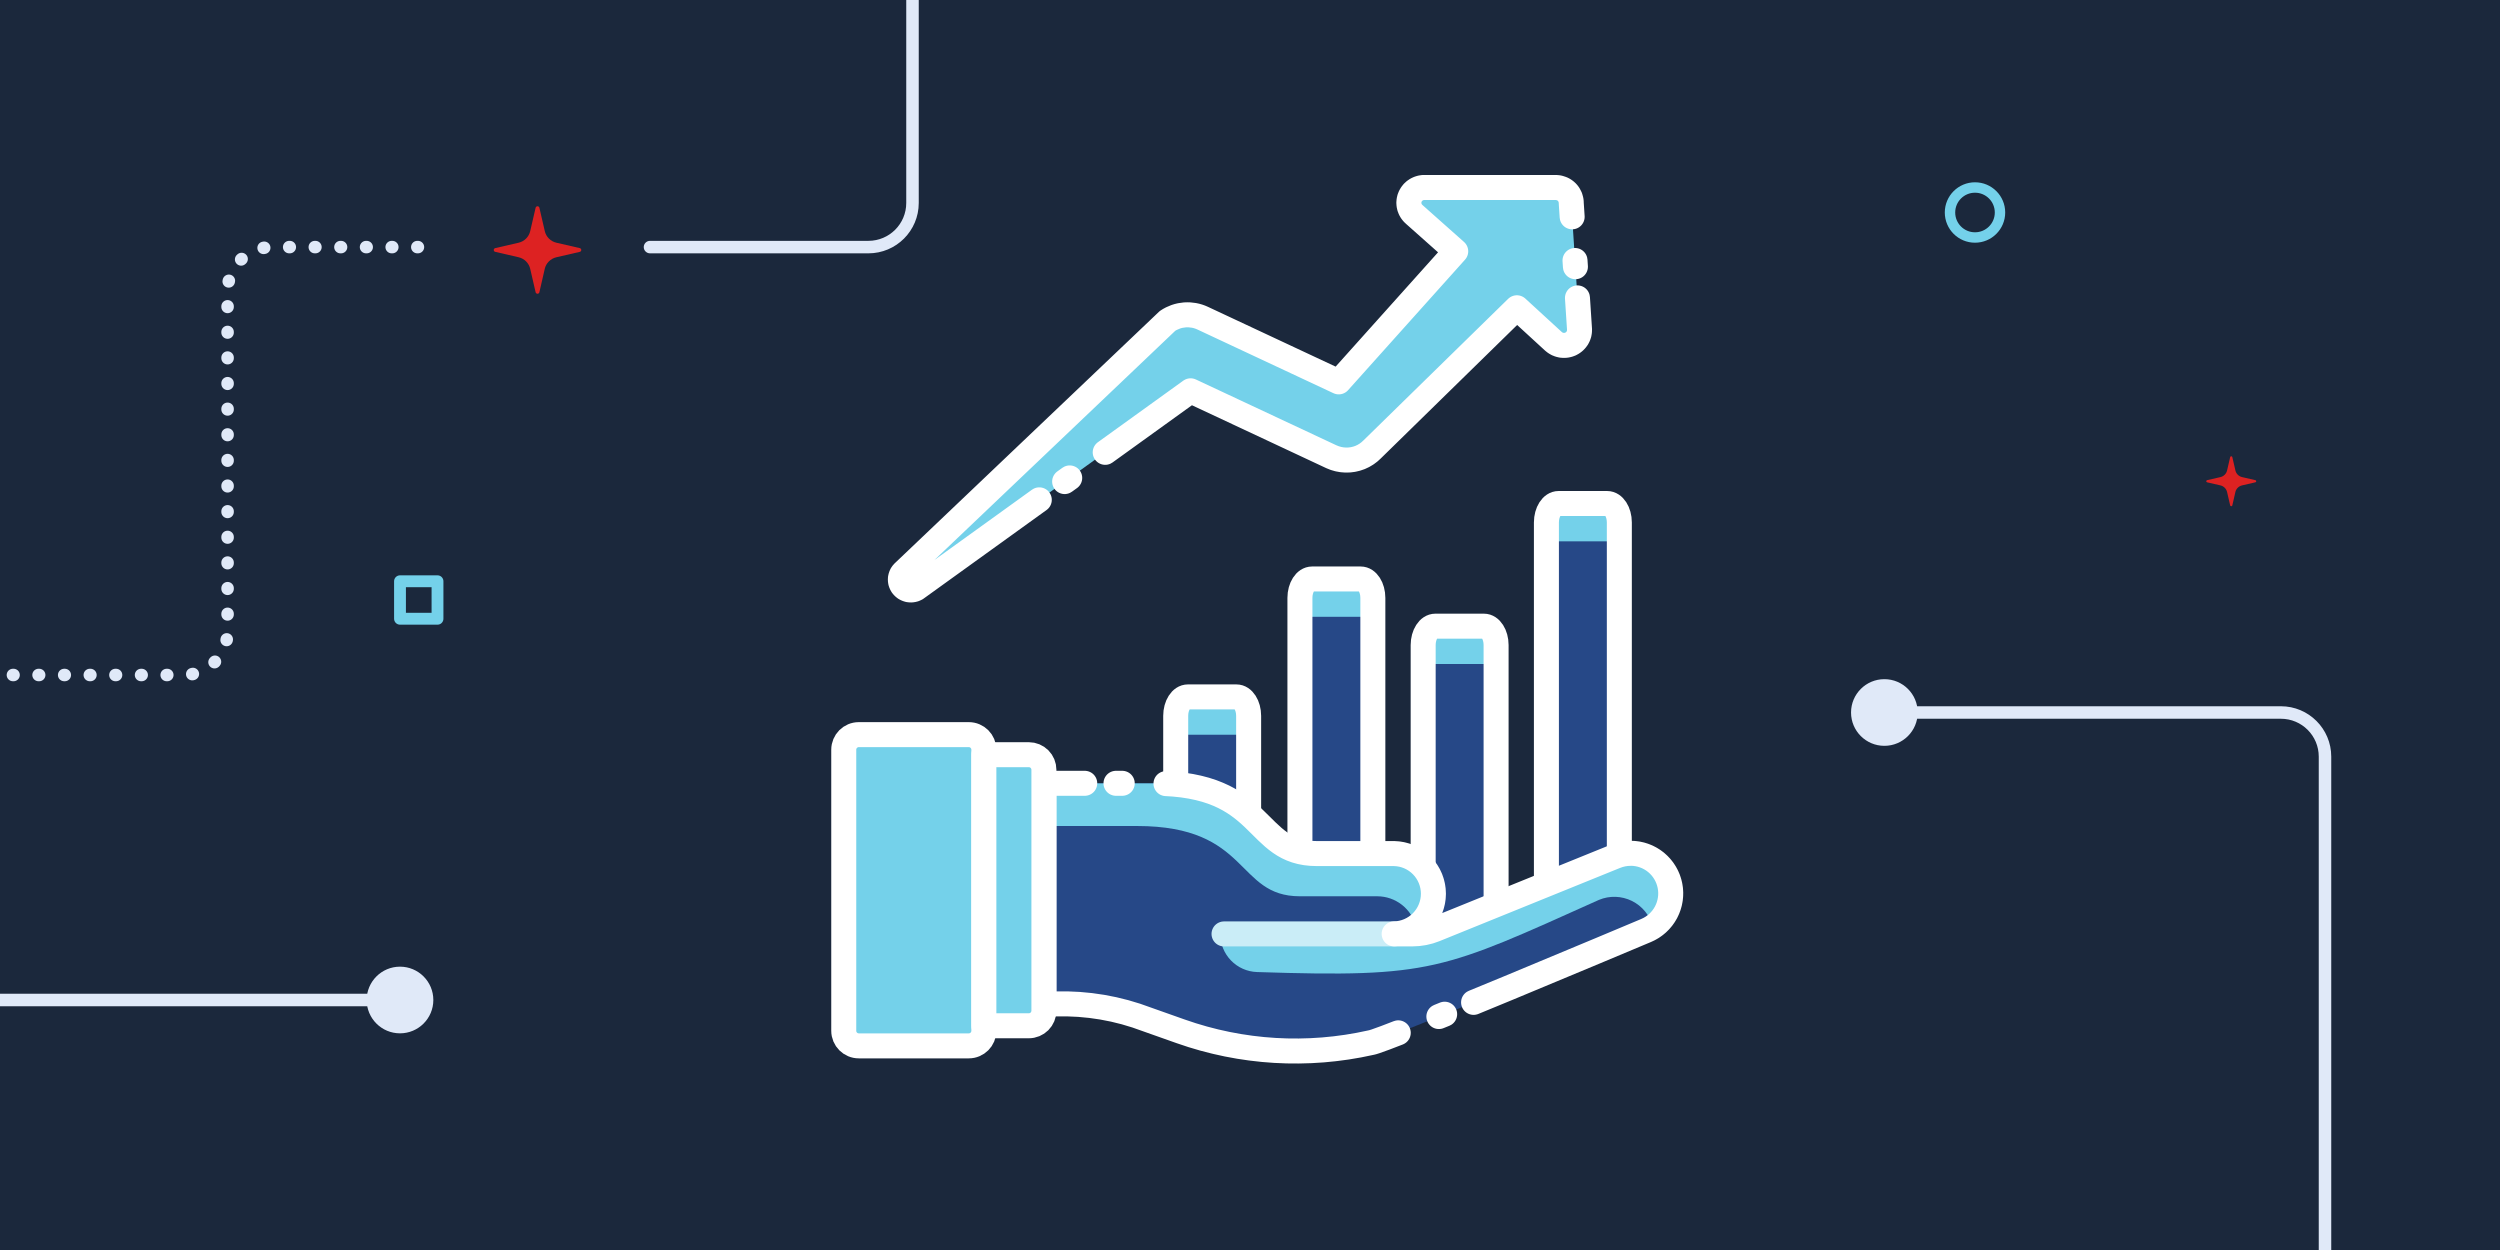 <svg width="400" height="200" viewBox="0 0 400 200" fill="none" xmlns="http://www.w3.org/2000/svg">
<rect x="0" y="0" width="400" height="200" fill="#808080" stroke="none"/>
<g clip-path="url(#clip0_418_46351)">
<rect width="400" height="200" fill="#1B283C"/>
<path d="M70 93H64V99H70V93Z" stroke="#74D1EA" stroke-width="1.894" stroke-linecap="round" stroke-linejoin="round"/>
<path d="M316 38C318.206 38 320 36.211 320 34C320 31.789 318.211 30 316 30C313.789 30 312 31.789 312 34C312 36.211 313.789 38 316 38Z" stroke="#74D1EA" stroke-width="1.666" stroke-linecap="round" stroke-linejoin="round"/>
<path d="M87.155 43.024C87.261 42.569 87.489 42.153 87.823 41.823C88.153 41.494 88.569 41.266 89.024 41.16L92.763 40.298C92.831 40.283 92.893 40.245 92.937 40.191C92.981 40.138 93.005 40.07 93.005 39.998C93.005 39.925 92.981 39.857 92.937 39.804C92.893 39.751 92.831 39.712 92.763 39.697L89.024 38.835C88.569 38.729 88.157 38.501 87.828 38.172C87.499 37.843 87.266 37.426 87.165 36.976L86.303 33.242C86.288 33.174 86.249 33.111 86.196 33.068C86.143 33.024 86.075 33 86.002 33C85.93 33 85.862 33.024 85.809 33.068C85.755 33.111 85.717 33.174 85.697 33.242L84.835 36.976C84.729 37.431 84.501 37.843 84.172 38.172C83.843 38.501 83.426 38.734 82.976 38.835L79.242 39.697C79.174 39.712 79.111 39.751 79.068 39.804C79.024 39.857 79 39.925 79 39.998C79 40.07 79.024 40.138 79.068 40.191C79.111 40.245 79.174 40.283 79.242 40.298L82.976 41.16C83.431 41.266 83.843 41.494 84.172 41.823C84.501 42.153 84.734 42.569 84.835 43.019L85.697 46.758C85.712 46.826 85.751 46.889 85.809 46.932C85.862 46.976 85.93 47 86.002 47C86.075 47 86.143 46.976 86.196 46.932C86.249 46.889 86.288 46.826 86.303 46.758L87.16 43.019L87.155 43.024Z" fill="#DD2222"/>
<path d="M357.658 78.728C357.719 78.468 357.849 78.23 358.04 78.042C358.228 77.854 358.466 77.724 358.726 77.663L360.862 77.17C360.9 77.162 360.936 77.14 360.961 77.109C360.986 77.079 361 77.04 361 76.999C361 76.957 360.986 76.918 360.961 76.888C360.936 76.858 360.9 76.835 360.862 76.827L358.726 76.335C358.466 76.274 358.231 76.144 358.043 75.955C357.855 75.767 357.722 75.529 357.664 75.272L357.171 73.138C357.163 73.1 357.141 73.064 357.111 73.039C357.08 73.014 357.041 73 357 73C356.958 73 356.92 73.014 356.889 73.039C356.859 73.064 356.837 73.1 356.826 73.138L356.333 75.272C356.272 75.532 356.142 75.767 355.954 75.955C355.766 76.144 355.528 76.276 355.271 76.335L353.138 76.827C353.1 76.835 353.064 76.858 353.039 76.888C353.014 76.918 353 76.957 353 76.999C353 77.04 353.014 77.079 353.039 77.109C353.064 77.14 353.1 77.162 353.138 77.17L355.271 77.663C355.531 77.724 355.766 77.854 355.954 78.042C356.142 78.23 356.275 78.468 356.333 78.725L356.826 80.862C356.834 80.9 356.856 80.936 356.889 80.961C356.92 80.986 356.958 81 357 81C357.041 81 357.08 80.986 357.111 80.961C357.141 80.936 357.163 80.9 357.171 80.862L357.661 78.725L357.658 78.728Z" fill="#DD2222"/>
<path d="M104 38.535C103.448 38.535 103 38.983 103 39.535C103 40.087 103.448 40.535 104 40.535V38.535ZM140.667 -26C140.667 -23.055 143.054 -20.667 146 -20.667C148.946 -20.667 151.333 -23.055 151.333 -26C151.333 -28.945 148.946 -31.333 146 -31.333C143.054 -31.333 140.667 -28.945 140.667 -26ZM104 40.535H138.942V38.535H104V40.535ZM147 32.477V-26H145V32.477H147ZM138.942 40.535C143.392 40.535 147 36.927 147 32.477H145C145 35.823 142.288 38.535 138.942 38.535V40.535Z" fill="#E0E9F8"/>
<path d="M-10 159C-10.552 159 -11 159.448 -11 160C-11 160.552 -10.552 161 -10 161V159ZM58.667 160C58.667 162.946 61.054 165.333 64 165.333C66.945 165.333 69.333 162.946 69.333 160C69.333 157.054 66.945 154.667 64 154.667C61.054 154.667 58.667 157.054 58.667 160ZM-10 161H42V159H-10V161ZM42 161H64V159H42V161Z" fill="#E0E9F8"/>
<path d="M373 216C373 216.552 372.552 217 372 217C371.448 217 371 216.552 371 216L373 216ZM301.5 119.333C298.554 119.333 296.167 116.946 296.167 114C296.167 111.054 298.554 108.667 301.5 108.667C304.446 108.667 306.833 111.054 306.833 114C306.833 116.946 304.446 119.333 301.5 119.333ZM372 121.058L371 121.058L372 121.058ZM371 216L371 121.058L373 121.058L373 216L371 216ZM364.942 115L301.5 115L301.5 113L364.942 113L364.942 115ZM371 121.058C371 117.712 368.288 115 364.942 115L364.942 113C369.392 113 373 116.608 373 121.058L371 121.058Z" fill="#E0E9F8"/>
<path d="M66.869 39.535H43.472C39.573 39.535 36.413 42.696 36.413 46.594V100.941C36.413 104.84 33.252 108 29.353 108H-16" stroke="#E0E9F8" stroke-width="2" stroke-linecap="round" stroke-linejoin="round" stroke-dasharray="0.1 4"/>
<path d="M186.799 51.348C187.621 50.791 188.576 50.458 189.569 50.383C190.563 50.308 191.558 50.493 192.456 50.92L214.198 61.1L232.917 40.21L226.321 34.348C225.94 34.037 225.661 33.621 225.52 33.153C225.379 32.685 225.382 32.186 225.529 31.719C225.676 31.253 225.96 30.84 226.344 30.534C226.729 30.228 227.197 30.042 227.689 30H248.976C249.635 30.016 250.261 30.29 250.715 30.762C251.17 31.235 251.417 31.866 251.401 32.518L252.724 52.702C252.745 53.189 252.62 53.671 252.364 54.088C252.107 54.504 251.732 54.836 251.284 55.041C250.837 55.245 250.338 55.314 249.852 55.238C249.365 55.161 248.912 54.943 248.551 54.612L242.701 49.244L219.548 71.899C219 72.459 218.341 72.9 217.613 73.195C216.884 73.489 216.102 73.631 215.315 73.611C214.514 73.593 213.726 73.408 213.001 73.07L190.496 62.529L146.588 94.17C146.222 94.382 145.789 94.449 145.375 94.359C144.96 94.268 144.596 94.026 144.354 93.681C144.113 93.336 144.012 92.914 144.071 92.498C144.131 92.083 144.347 91.705 144.676 91.44L186.799 51.348Z" fill="#74D1EA" stroke="white" stroke-width="4" stroke-linecap="round" stroke-linejoin="round" stroke-dasharray="100 7 1 5"/>
<path d="M197.837 111.506H190.058C188.984 111.506 188.113 112.861 188.113 114.532V146.25C188.113 147.921 188.984 149.276 190.058 149.276H197.837C198.911 149.276 199.781 147.921 199.781 146.25V114.532C199.781 112.861 198.911 111.506 197.837 111.506Z" fill="#264887"/>
<path d="M199.781 120.583V114.532C199.781 113.729 199.576 112.96 199.212 112.393C198.847 111.825 198.352 111.506 197.837 111.506H190.058C189.542 111.506 189.048 111.825 188.683 112.393C188.318 112.96 188.113 113.729 188.113 114.532V120.583C188.115 119.781 188.32 119.013 188.684 118.446C189.049 117.879 189.543 117.559 190.058 117.557H197.837C198.352 117.559 198.846 117.879 199.21 118.446C199.575 119.013 199.78 119.781 199.781 120.583Z" fill="#74D1EA"/>
<path d="M197.837 111.506H190.058C188.984 111.506 188.113 112.861 188.113 114.532V146.25C188.113 147.921 188.984 149.276 190.058 149.276H197.837C198.911 149.276 199.781 147.921 199.781 146.25V114.532C199.781 112.861 198.911 111.506 197.837 111.506Z" stroke="white" stroke-width="4" stroke-linecap="round" stroke-linejoin="round"/>
<path d="M218.512 92.638H210.734C209.66 92.638 208.789 93.992 208.789 95.663V146.25C208.789 147.921 209.66 149.276 210.734 149.276H218.512C219.586 149.276 220.457 147.921 220.457 146.25V95.663C220.457 93.992 219.586 92.638 218.512 92.638Z" fill="#264887"/>
<path d="M219.656 101.714V95.663C219.656 94.861 219.451 94.091 219.087 93.524C218.722 92.957 218.227 92.638 217.712 92.638H209.933C209.417 92.638 208.923 92.957 208.558 93.524C208.193 94.091 207.988 94.861 207.988 95.663V101.714C207.99 100.913 208.196 100.145 208.56 99.578C208.924 99.011 209.418 98.692 209.933 98.689H217.712C218.227 98.691 218.721 99.01 219.085 99.577C219.45 100.144 219.655 100.913 219.656 101.714Z" fill="#74D1EA"/>
<path d="M217.712 92.638H209.933C208.859 92.638 207.988 93.992 207.988 95.663V146.25C207.988 147.921 208.859 149.276 209.933 149.276H217.712C218.786 149.276 219.656 147.921 219.656 146.25V95.663C219.656 93.992 218.786 92.638 217.712 92.638Z" stroke="white" stroke-width="4" stroke-linecap="round" stroke-linejoin="round"/>
<path d="M237.016 100.187H229.238C228.164 100.187 227.293 101.541 227.293 103.212V146.251C227.293 147.922 228.164 149.276 229.238 149.276H237.016C238.09 149.276 238.961 147.922 238.961 146.251V103.212C238.961 101.541 238.09 100.187 237.016 100.187Z" fill="#264887"/>
<path d="M239.375 109.263V103.212C239.375 102.41 239.17 101.64 238.805 101.073C238.441 100.505 237.946 100.187 237.43 100.187H229.652C229.136 100.187 228.641 100.505 228.277 101.073C227.912 101.64 227.707 102.41 227.707 103.212V109.263C227.708 108.461 227.914 107.693 228.278 107.126C228.642 106.559 229.136 106.24 229.652 106.238H237.43C237.946 106.24 238.44 106.559 238.804 107.126C239.168 107.693 239.374 108.461 239.375 109.263Z" fill="#74D1EA"/>
<path d="M237.43 100.187H229.652C228.578 100.187 227.707 101.541 227.707 103.212V146.251C227.707 147.922 228.578 149.276 229.652 149.276H237.43C238.504 149.276 239.375 147.922 239.375 146.251V103.212C239.375 101.541 238.504 100.187 237.43 100.187Z" stroke="white" stroke-width="4" stroke-linecap="round" stroke-linejoin="round"/>
<path d="M257.536 80.562H249.757C248.683 80.562 247.812 81.917 247.812 83.588V146.248C247.812 147.919 248.683 149.274 249.757 149.274H257.536C258.61 149.274 259.48 147.919 259.48 146.248V83.588C259.48 81.917 258.61 80.562 257.536 80.562Z" fill="#264887"/>
<path d="M259.094 89.639V83.588C259.094 82.786 258.889 82.016 258.524 81.449C258.159 80.881 257.665 80.562 257.149 80.562H249.37C248.855 80.562 248.36 80.881 247.995 81.449C247.631 82.016 247.426 82.786 247.426 83.588V89.639C247.428 88.838 247.633 88.07 247.997 87.503C248.362 86.936 248.855 86.616 249.37 86.614H257.149C257.664 86.616 258.158 86.935 258.523 87.502C258.887 88.069 259.092 88.837 259.094 89.639V89.639Z" fill="#74D1EA"/>
<path d="M257.149 80.562H249.37C248.296 80.562 247.426 81.917 247.426 83.588V146.248C247.426 147.919 248.296 149.274 249.37 149.274H257.149C258.223 149.274 259.094 147.919 259.094 146.248V83.588C259.094 81.917 258.223 80.562 257.149 80.562Z" stroke="white" stroke-width="4" stroke-linecap="round" stroke-linejoin="round"/>
<path d="M155.011 117.541H137.405C136.077 117.541 135 118.621 135 119.954V164.926C135 166.259 136.077 167.339 137.405 167.339H155.011C156.34 167.339 157.417 166.259 157.417 164.926V119.954C157.417 118.621 156.34 117.541 155.011 117.541Z" fill="white" fill-opacity="0.7"/>
<path d="M260.907 136.532C260.067 136.53 259.235 136.694 258.458 137.015L229.592 148.72C228.445 149.183 227.221 149.421 225.984 149.422H223.064C224.741 149.389 226.338 148.698 227.513 147.496C228.688 146.295 229.345 144.679 229.345 142.996C229.345 141.314 228.688 139.698 227.513 138.496C226.338 137.295 224.741 136.604 223.064 136.571H210.683C200.368 136.571 202.781 125.328 184.636 125.328H167.023V160.73C172.018 160.337 177.041 160.938 181.803 162.499L188.899 165.012C198.669 168.47 209.212 169.099 219.321 166.826C221.13 166.689 261.604 149.617 263.36 148.886C264.73 148.318 265.861 147.29 266.56 145.979C267.259 144.667 267.483 143.153 267.194 141.695C266.904 140.236 266.119 138.924 264.973 137.981C263.826 137.038 262.389 136.524 260.907 136.525V136.532Z" fill="#264887"/>
<path d="M181.933 132.161C200.08 132.161 197.667 143.405 207.981 143.405H220.36C221.804 143.405 223.206 143.895 224.338 144.795C225.47 145.694 226.266 146.951 226.597 148.361C227.745 147.599 228.617 146.486 229.084 145.188C229.552 143.889 229.59 142.475 229.194 141.153C228.797 139.831 227.987 138.672 226.883 137.848C225.779 137.024 224.44 136.578 223.064 136.577H210.683C200.368 136.577 202.781 125.334 184.634 125.334H167.023V132.161H181.933Z" fill="#74D1EA"/>
<path d="M267.315 142.954C267.315 141.898 267.055 140.858 266.558 139.927C266.061 138.996 265.343 138.201 264.468 137.615C263.592 137.028 262.586 136.667 261.538 136.564C260.49 136.461 259.433 136.618 258.461 137.023L229.595 148.727C228.448 149.191 227.223 149.429 225.987 149.429H195.242C195.242 151.013 195.856 152.536 196.955 153.674C198.053 154.812 199.55 155.477 201.128 155.527C229.094 156.44 230.817 155.216 255.836 143.98C256.675 143.63 257.579 143.464 258.488 143.493C259.396 143.522 260.287 143.746 261.103 144.149C261.918 144.552 262.637 145.125 263.213 145.831C263.79 146.536 264.209 147.356 264.443 148.237H264.575C265.422 147.642 266.113 146.852 266.59 145.932C267.067 145.012 267.315 143.991 267.315 142.954V142.954Z" fill="#74D1EA"/>
<path d="M223.064 149.428H195.844" stroke="#CAEDF7" stroke-width="4" stroke-miterlimit="10" stroke-linecap="round" stroke-dasharray="100 7 1 5"/>
<path d="M260.907 136.532C260.067 136.53 259.235 136.694 258.458 137.015L229.592 148.72C228.445 149.183 227.221 149.421 225.984 149.422H223.064C224.741 149.389 226.338 148.698 227.513 147.496C228.688 146.295 229.346 144.679 229.346 142.996C229.346 141.314 228.688 139.698 227.513 138.496C226.338 137.295 224.741 136.604 223.064 136.571H210.683C200.368 136.571 202.781 125.328 184.636 125.328H167.023V160.73C172.018 160.337 177.041 160.938 181.803 162.499L188.899 165.012C198.669 168.47 209.212 169.099 219.321 166.826C221.13 166.689 261.604 149.617 263.36 148.886C264.73 148.318 265.861 147.29 266.56 145.979C267.259 144.667 267.483 143.153 267.194 141.695C266.904 140.236 266.119 138.924 264.973 137.981C263.826 137.038 262.389 136.524 260.907 136.525V136.532Z" stroke="white" stroke-width="4" stroke-linecap="round" stroke-linejoin="round" stroke-dasharray="100 7 1 5"/>
<path d="M155.011 117.541H137.405C136.077 117.541 135 118.621 135 119.954V164.926C135 166.259 136.077 167.339 137.405 167.339H155.011C156.34 167.339 157.417 166.259 157.417 164.926V119.954C157.417 118.621 156.34 117.541 155.011 117.541Z" fill="#74D1EA" stroke="white" stroke-width="4" stroke-linecap="round" stroke-linejoin="round"/>
<path d="M157.418 164.123H164.62C165.258 164.123 165.87 163.868 166.321 163.416C166.772 162.963 167.025 162.35 167.025 161.71V123.165C167.025 122.525 166.772 121.911 166.321 121.458C165.87 121.006 165.258 120.751 164.62 120.751H157.418V164.123Z" fill="#74D1EA" stroke="white" stroke-width="4" stroke-linecap="round" stroke-linejoin="round"/>
</g>
<defs>
<clipPath id="clip0_418_46351">
<rect width="400" height="200" fill="white"/>
</clipPath>
</defs>
</svg>
